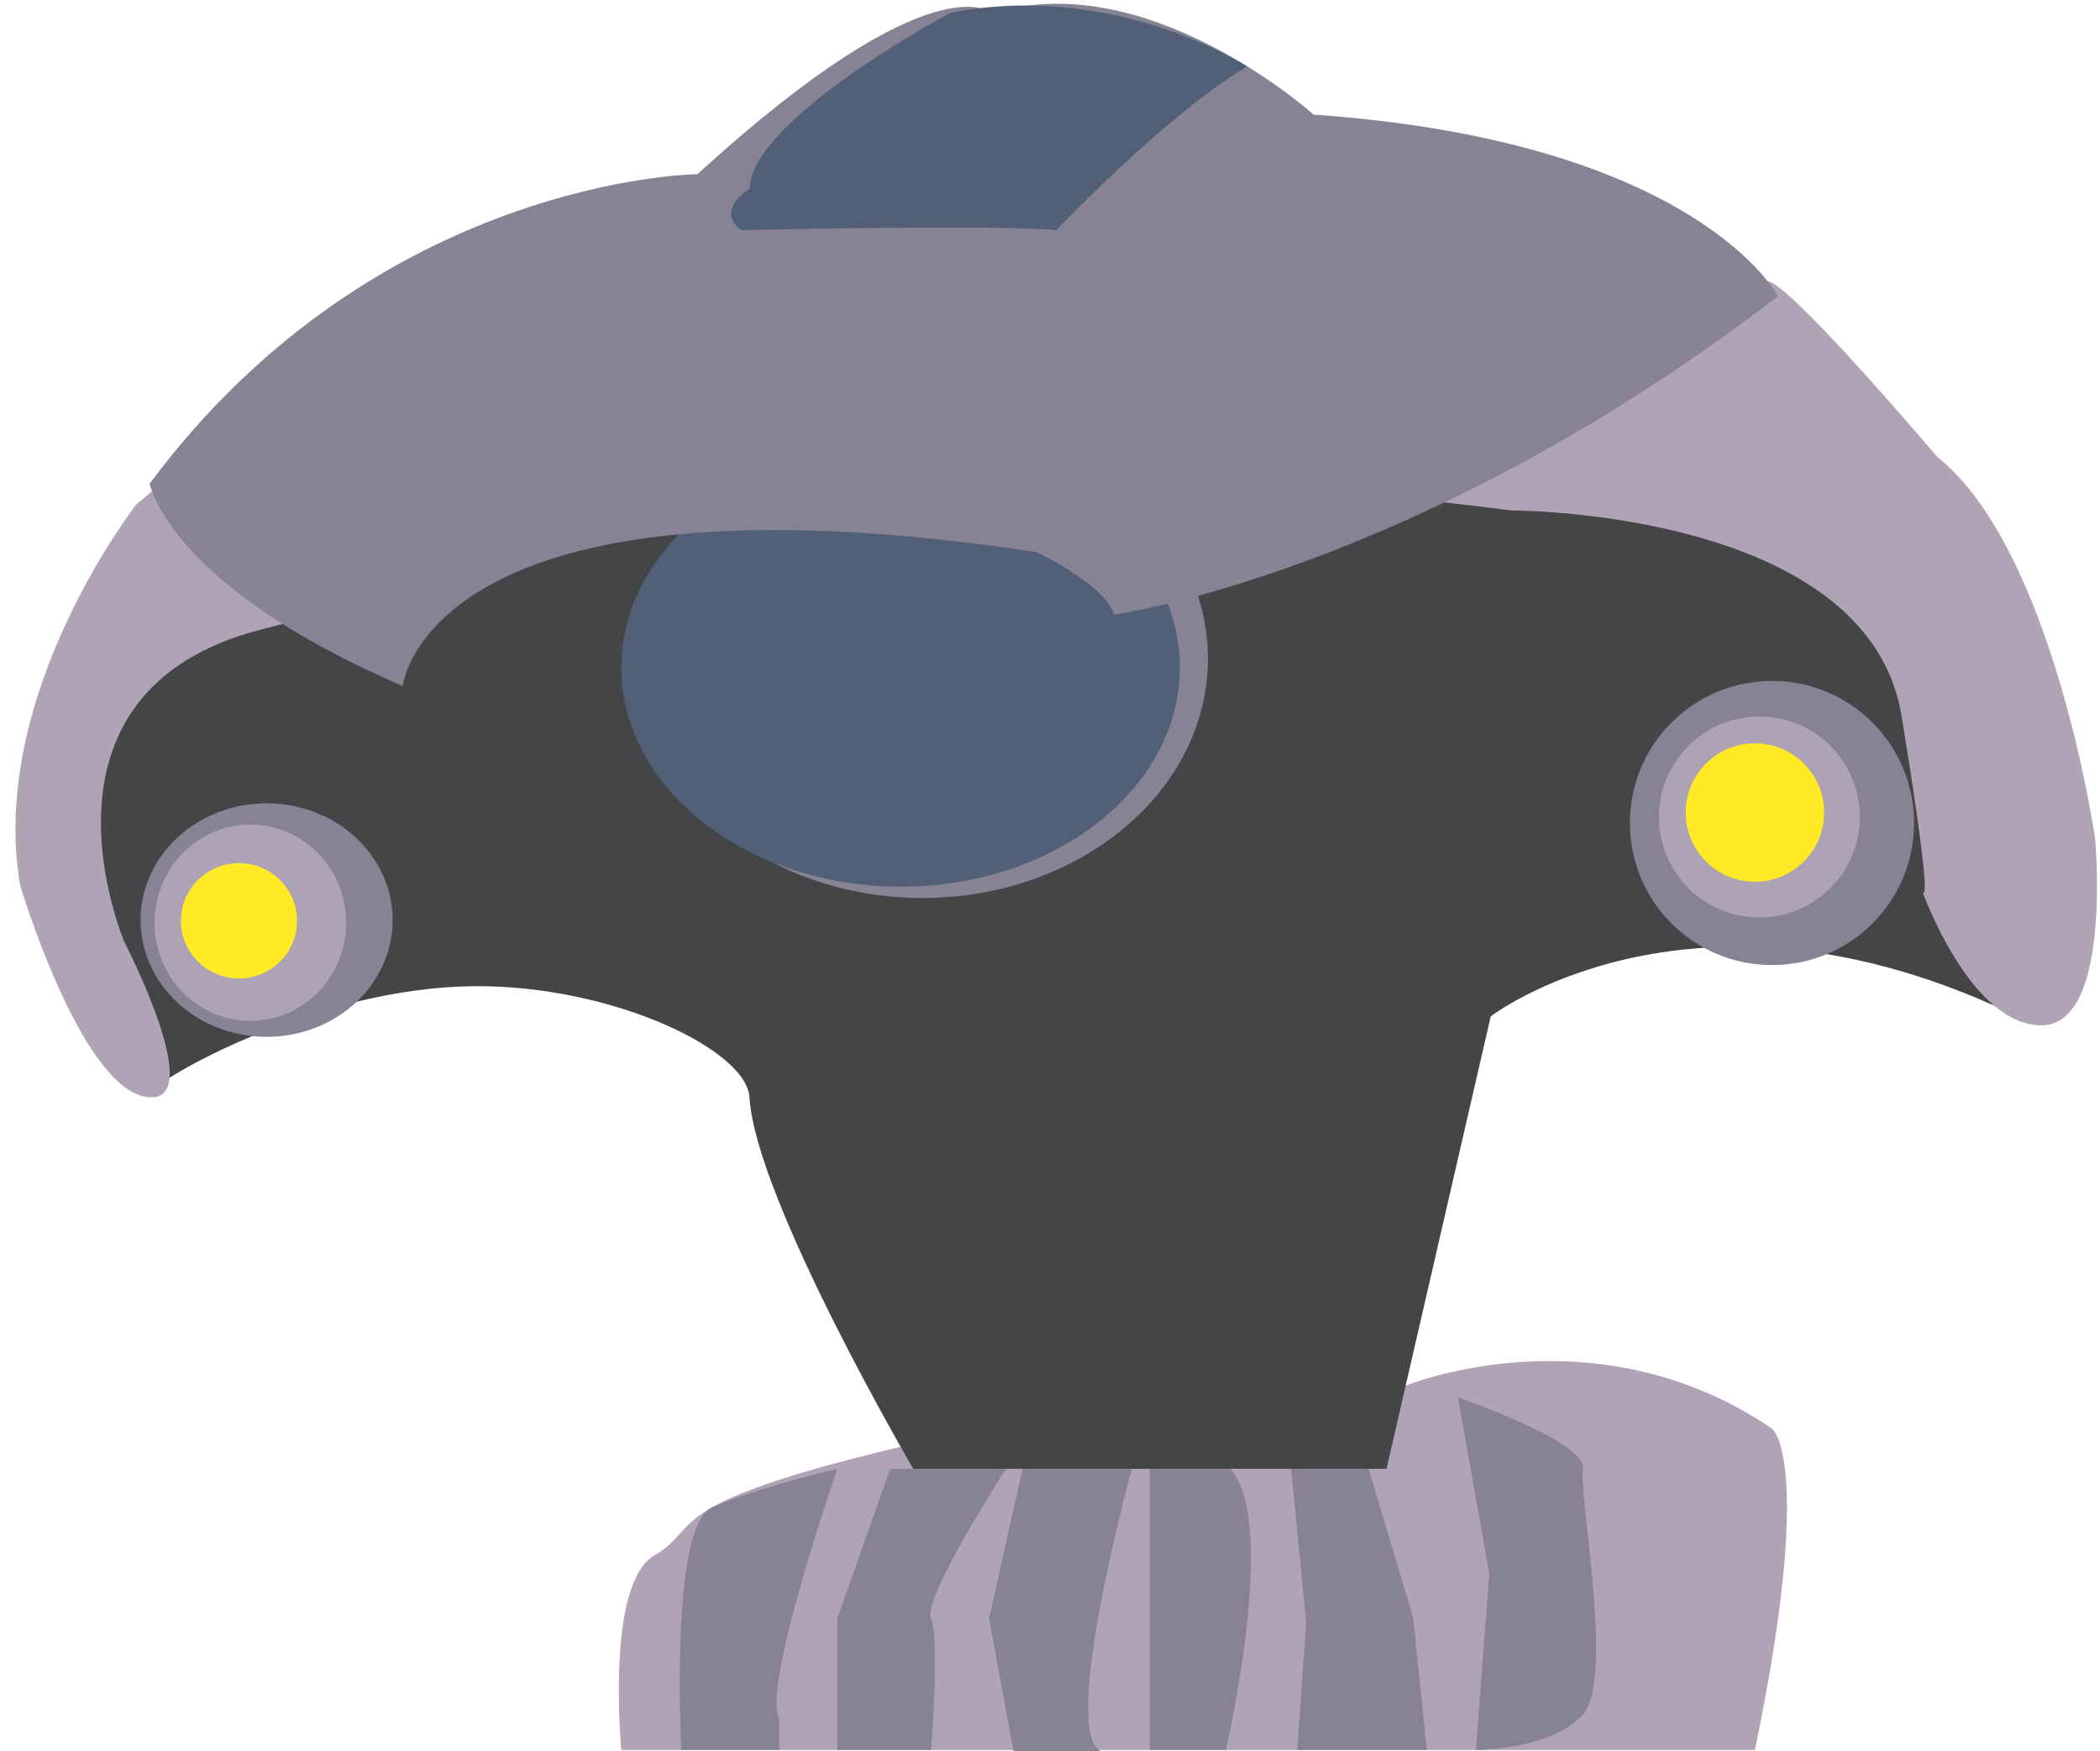 <?xml version="1.0" encoding="utf-8"?>
<!-- Generator: Adobe Illustrator 15.1.0, SVG Export Plug-In . SVG Version: 6.00 Build 0)  -->
<!DOCTYPE svg PUBLIC "-//W3C//DTD SVG 1.1//EN" "http://www.w3.org/Graphics/SVG/1.1/DTD/svg11.dtd">
<svg version="1.1" id="tripod" xmlns="http://www.w3.org/2000/svg" xmlns:xlink="http://www.w3.org/1999/xlink" x="0px" y="0px"
	 width="1118px" height="932.415px" viewBox="0 0 1118 932.415" enable-background="new 0 0 1118 932.415" xml:space="preserve">
<g id="legs">
	<path id="core" fill="#B1A3B6" d="M748.354,737.849c0,0,100.702-41.305,195.02,22.881c0,0,23,16.641-9.092,171.157H330.823
		c0,0-8.668-88.259,17.48-103.559c26.149-15.3,0.846-26.857,131.167-57.926"/>
	<g id="top">
		<path fill="#878395" d="M362.708,931.887c0,0-6.469-118.973,16.325-129.177c22.795-10.201,66.736-20.592,66.736-20.592
			s-40.412,116.488-30.904,133.129v16.64H362.708z"/>
		<path fill="#878395" d="M473.917,782.118h61.761c0,0-44.788,68.944-40.011,79.642s0,70.127,0,70.127h-49.898V861.76
			L473.917,782.118z"/>
		<path fill="#878395" d="M544.422,782.118h58.241c0,0-37.45,135.505-17.536,149.769s-44.836,4.558-44.836,4.558l-13.745-74.685
			L544.422,782.118z"/>
		<path fill="#878395" d="M612.172,931.887h40.413c0,0,28.525-121.241,2.376-149.769h-42.789c0,0,0,130.752,0,140.26"/>
		<polygon fill="#878395" points="687.053,779.032 728.654,782.118 752.427,861.76 759.558,931.887 690.619,931.887 
			695.374,864.039 		"/>
		<path fill="#878395" d="M776.198,744.088c0,0,68.938,23.763,66.562,38.03c-2.378,14.268,16.762,111.733,0.062,130.752
			c-16.701,19.017-57.114,19.017-57.114,19.017l7.131-93.899L776.198,744.088z"/>
	</g>
	<g id="lines">
		<line fill="#434547" x1="854.173" y1="891.95" x2="941.563" y2="894.002"/>
		<line fill="#434547" x1="849.729" y1="837.987" x2="944.506" y2="841.077"/>
		<line fill="#434547" x1="849.729" y1="796.862" x2="947.357" y2="801.141"/>
		<line fill="#434547" x1="846.09" y1="775.942" x2="950.259" y2="782.118"/>
		<line fill="#434547" x1="829.449" y1="760.253" x2="944.506" y2="764.055"/>
		<line fill="#434547" x1="824.219" y1="746.942" x2="914.109" y2="744.088"/>
		<line fill="#434547" x1="794.742" y1="739.81" x2="872.58" y2="729.959"/>
	</g>
</g>
<g id="head">
	<g id="core_1_">
		<path fill="#434547" d="M1061.617,535.475c-164.778-73.689-267.987,5.755-267.987,5.755l-55.469,240.889H486.179
			c0,0-83.994-143.563-87.164-197.773c-1.545-26.422-79.137-62.527-155.309-58.958c-80.094,3.752-159.095,48.146-166.405,58.634l0,0
			c0,0-114.105-276.896,41.206-258.1c0,0,393.027-234.773,841.525-44.596c0,0,133.206,76.077,63.435,175.124"/>
	</g>
	<g id="eye">
		<path id="mideye_3_" fill="#878395" d="M643.075,350.714c0,70.396-68.042,127.466-151.979,127.466
			c-83.937,0-151.979-57.07-151.979-127.466c0-70.393,68.042-127.461,151.979-127.461
			C575.033,223.253,643.075,280.321,643.075,350.714z"/>
		<ellipse id="mideye_2_" fill="#526077" cx="479.472" cy="355.469" rx="148.649" ry="116.676"/>
	</g>
	<g id="middle">
		<path fill="#B1A3B6" d="M1023.425,474.669c0,0,25.357,71.316,63.393,71.316c38.034,0,28.525-99.844,28.525-99.844
			s-22.187-153.725-83.992-202.854c0,0-79.239-93.502-90.335-93.502c-11.094,0-437.405-248.813-868.469,118.86
			c0,0-79.24,101.43-61.807,202.853c0,0,31.695,106.18,66.561,112.521c34.866,6.34-11.093-82.411-11.093-82.411
			s-57.054-133.12,72.9-166.402c129.955-33.28,323.299-107.768,665.614-63.393c0,0,189.621-0.381,207.61,109.35
			C1030.322,490.897,1023.425,474.669,1023.425,474.669z"/>
	</g>
	<path id="top_1_" fill="#878395" d="M528.178,7.16c0,0-30.11-30.112-156.894,85.578c0,0-170.363,1.586-291.603,164.82
		c0,0,9.508,53.881,134.708,107.766c0,0,12.677-120.446,337.562-71.317c0,0,36.451,17.433,41.206,33.281
		c0,0,161.646-22.186,353.408-169.572c0,0-42.789-82.411-247.229-96.674C699.337,61.042,610.794-18.7,528.178,7.16z"/>
	<g id="overtop">
		<path fill="#526077" d="M394.492,122.562c0,0,136.918-3.169,167.824,0c0,0,58.801-61.807,101.59-87.164
			c0,0-70.592-45.964-158.117-28.528c0,0-106.543,57.055-106.543,93.505C399.246,100.375,380.229,111.469,394.492,122.562z"/>
	</g>
</g>
<g id="guns">
	<g id="biggestcircles">
		<path fill="#878395" d="M209.034,489.948c0,34.337-30.049,62.167-67.102,62.167c-37.054,0-67.101-27.829-67.101-62.167
			c0-34.328,30.047-62.16,67.101-62.16C178.985,427.788,209.034,455.621,209.034,489.948z"/>
		<circle fill="#878395" cx="943.373" cy="438.25" r="75.651"/>
	</g>
	<g id="circles">
		<circle fill="#ADA3B5" cx="936.66" cy="435.054" r="53.487"/>
		<path fill="#ADA3B5" d="M184.277,491.345c0,28.869-22.837,52.268-51,52.268c-28.162,0-50.999-23.399-50.999-52.268
			c0-28.863,22.836-52.264,50.999-52.264C161.44,439.081,184.277,462.482,184.277,491.345z"/>
	</g>
	<g id="laser">
		<ellipse fill="#FFEA25" cx="127.225" cy="490.332" rx="30.903" ry="30.699"/>
		<circle fill="#FFEA25" cx="934.281" cy="432.677" r="36.847"/>
	</g>
</g>
</svg>

